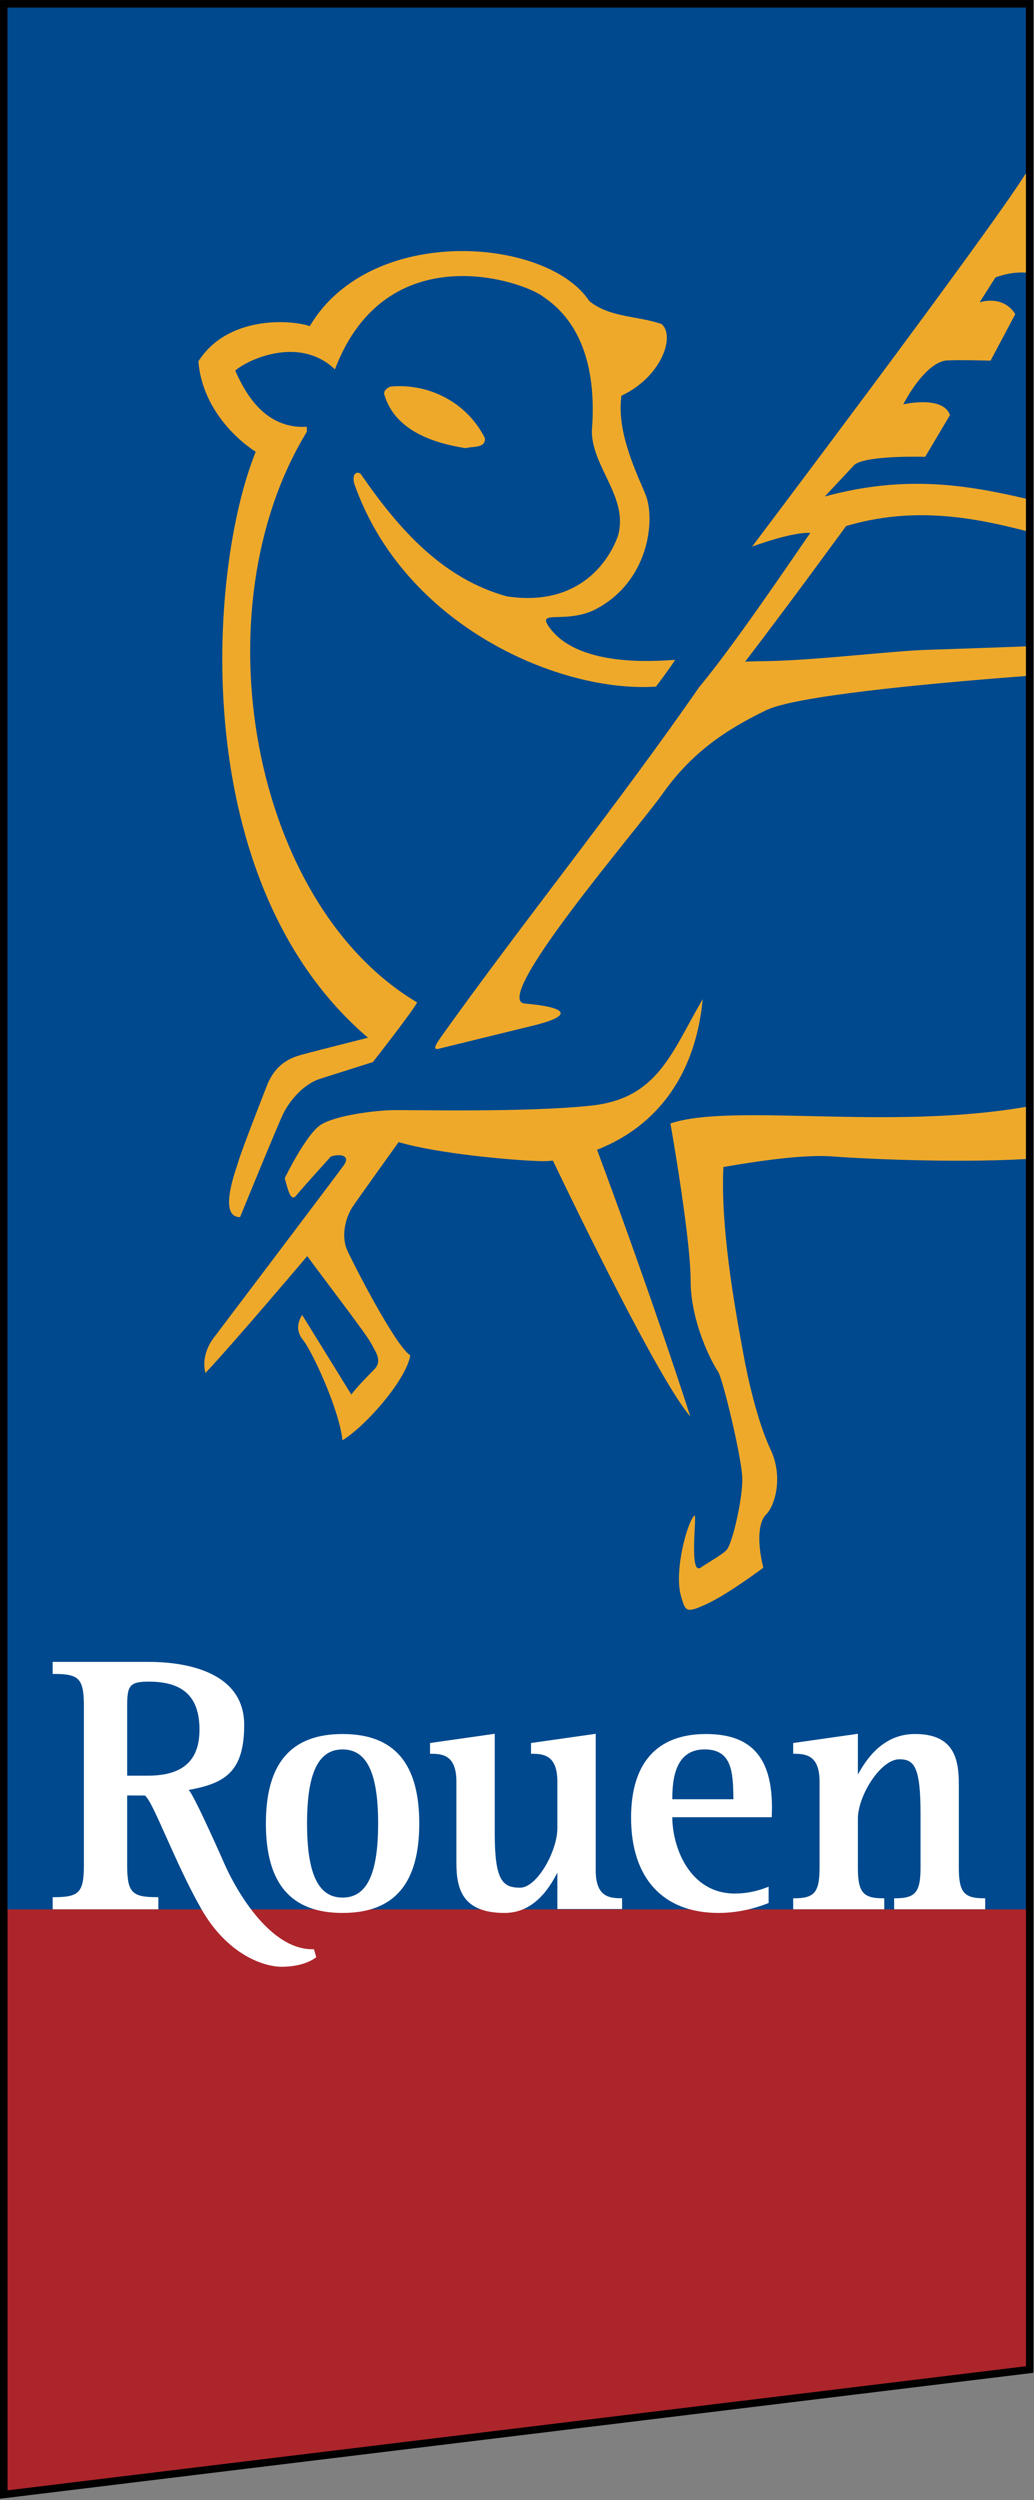 <?xml version="1.0" encoding="UTF-8" standalone="no"?>
<svg
   version="1.1"
   id="Layer_1"
   x="0px"
   y="0px"
   width="6.179cm"
   height="14.929cm"
   viewBox="0 0 233.545 564.255"
   enable-background="new 0 0 595.276 850.395"
   xml:space="preserve"
   sodipodi:docname="Rouen_logo.svg"
   inkscape:version="1.1 (c4e8f9ed74, 2021-05-24)"
   xmlns:inkscape="http://www.inkscape.org/namespaces/inkscape"
   xmlns:sodipodi="http://sodipodi.sourceforge.net/DTD/sodipodi-0.dtd"
   xmlns="http://www.w3.org/2000/svg"
   xmlns:svg="http://www.w3.org/2000/svg"><rect x="0" y="0" width="233.545" height="564.255" fill="#808080" stroke="none"/><defs
   id="defs14" /><sodipodi:namedview
   id="namedview12"
   pagecolor="#ffffff"
   bordercolor="#999999"
   borderopacity="1"
   inkscape:pageshadow="0"
   inkscape:pageopacity="0"
   inkscape:pagecheckerboard="0"
   showgrid="false"
   units="cm"
   width="15cm"
   inkscape:zoom="0.40274289"
   inkscape:cx="-402.24173"
   inkscape:cy="357.54821"
   inkscape:window-width="1912"
   inkscape:window-height="1011"
   inkscape:window-x="4"
   inkscape:window-y="4"
   inkscape:window-maximized="1"
   inkscape:current-layer="g840"
   inkscape:document-units="cm" />
<g
   id="g840"
   transform="translate(-10.082,1.89)"><g
     id="g1395"
     transform="matrix(0.9,0,0,0.9,1.003,-0.188)"><path
       id="rect5-6"
       style="fill:#00498e;stroke:#000000;stroke-width:3.78;stroke-miterlimit:4;stroke-dasharray:none;stroke-opacity:1"
       d="M 11.972,8.98845e-5 V 476.908 477.088 622.59 L 267.548,591.471 V 477.088 476.908 288.768 275.674 167.631 160.203 131.256 123.152 66.461 41.566 8.98845e-5 Z" /><rect
       style="fill:#00498e"
       x="11.97"
       y="-9.0664635e-06"
       width="255.577"
       height="477.089"
       id="rect5" /><polygon
       style="fill:#ac252b"
       points="42.866,84.504 42.866,110.317 88.151,104.803 88.151,84.504 "
       id="polygon7"
       transform="matrix(5.644,0,0,5.644,-229.955,-0.011)" /><path
       style="fill:#ffffff"
       inkscape:connector-curvature="0"
       id="path11"
       d="m 96.062,432.955 c -12.941,0 -19.245,7.331 -19.245,22.44 0,15.097 6.304,22.428 19.245,22.428 12.952,0 19.245,-7.331 19.245,-22.428 0,-15.108 -6.287,-22.44 -19.245,-22.44 m 0,41.019 c -6.084,0 -8.917,-5.903 -8.917,-18.579 0,-12.682 2.833,-18.579 8.917,-18.579 6.09,0 8.923,5.898 8.923,18.579 0,12.676 -2.833,18.579 -8.923,18.579" /><path
       style="fill:#ffffff"
       inkscape:connector-curvature="0"
       id="path13"
       d="m 159.188,432.955 -15.836,2.252 v 2.703 h 0.344 c 3.036,0 6.27,0.542 6.27,6.987 v 11.688 c 0,5.745 -5.108,14.905 -9.357,14.905 -4.487,0 -6.361,-1.919 -6.361,-13.714 v -24.883 l -16.237,2.314 v 2.703 h 0.344 c 3.036,0 6.27,0.542 6.27,6.987 v 20.329 c 0,6.541 1.473,12.597 12.095,12.597 7.495,0 11.367,-6.468 13.246,-10.102 v 9.115 h 16.243 v -2.703 h -0.35 c -3.031,0 -6.27,-0.531 -6.27,-6.987 v -34.252 l -0.401,0.062 z" /><path
       style="fill:#ffffff"
       inkscape:connector-curvature="0"
       id="path15"
       d="m 224.983,432.955 -15.836,2.252 v 2.703 h 0.344 c 3.036,0 6.276,0.542 6.276,6.987 v 21.621 c 0,6.067 -1.287,7.63 -6.276,7.63 h -0.344 v 2.754 h 22.857 v -2.754 h -0.35 c -4.983,0 -6.27,-1.563 -6.27,-7.63 v -12.332 c 0,-5.745 5.689,-14.9 10.418,-14.9 3.731,0 5.305,1.902 5.305,13.709 v 13.522 c 0,6.067 -1.298,7.63 -6.276,7.63 h -0.35 v 2.754 h 22.857 v -2.754 h -0.344 c -4.983,0 -6.276,-1.563 -6.276,-7.63 v -20.972 c 0,-6.541 -1.326,-12.597 -11.028,-12.597 -8.167,0 -12.32,6.564 -14.307,10.17 v -10.232 l -0.401,0.068 z" /><path
       style="fill:#ffffff"
       inkscape:connector-curvature="0"
       id="path17"
       d="m 203.773,453.458 c 0.593,-14.121 -4.639,-20.504 -16.508,-20.504 -12.298,0 -18.799,7.247 -18.799,20.967 0,15.199 8.008,23.901 21.982,23.901 6.011,0 10.751,-1.8 12.309,-2.404 l 0.226,-0.09 v -4.092 l -0.474,0.186 c -2.698,1.038 -5.311,1.535 -7.997,1.535 -11.457,0 -15.701,-11.762 -15.701,-19.138 h 24.962 z m -24.962,-4.143 c 0,-4.645 0.542,-12.507 8.104,-12.507 6.942,0 7.145,5.785 7.235,12.507 z" /><path
       style="fill:#ffffff"
       inkscape:connector-curvature="0"
       id="path19"
       d="m 88.511,486.932 c -12.868,0 -21.898,-20.983 -21.898,-20.983 0,0 -7.783,-17.693 -9.171,-18.969 8.889,-1.642 13.929,-4.334 13.929,-16.294 0,-14.29 -16.739,-15.825 -23.935,-15.825 H 23.687 23.309 v 3.025 h 0.378 c 6.338,0 7.455,1.23 7.455,8.206 v 39.58 c 0,6.976 -1.117,8.195 -7.455,8.195 h -0.378 v 3.042 h 26.52 v -3.042 h -0.367 c -6.349,0 -7.461,-1.219 -7.461,-8.195 v -17.315 c 0.615,0 4.442,0.034 4.43,0 2.06,1.434 7.433,16.559 14.03,28.207 6.648,11.818 15.927,14.753 20.272,14.753 6.123,0 8.714,-2.416 8.714,-2.416 l -0.57,-1.97 z m -41.256,-43.536 h -5.254 v -17.304 c 0,-5.17 0.468,-6.276 5.435,-6.276 8.669,0 12.715,3.843 12.715,12.066 0,7.743 -4.222,11.513 -12.896,11.513" /><path
       style="fill:#efa92a"
       inkscape:connector-curvature="0"
       id="path21"
       d="m 126.945,110.493 c 1.789,-0.531 5.04,0.102 4.831,-2.523 -4.419,-8.832 -13.884,-13.776 -23.551,-12.935 -0.739,0.107 -1.998,1.055 -1.687,1.998 2.636,9.041 12.298,12.196 20.408,13.46 M 267.548,66.461 V 41.566 c -9.408,15.069 -68.713,93.619 -68.713,93.619 0,0 9.871,-3.714 14.64,-3.437 -0.068,-0.198 -18.167,27.045 -27.908,38.648 -20.617,29.748 -44.049,58.678 -64.982,88.003 v 0.034 c -1.033,1.445 -2.049,3.036 -0.452,2.681 0,0 11.824,-2.895 23.642,-5.785 11.812,-2.884 6.993,-4.814 -1.93,-5.548 -8.928,-0.711 27.97,-43.412 34.489,-52.577 6.507,-9.165 14.239,-15.351 26.119,-21.034 7.139,-3.414 37.61,-6.451 65.095,-8.539 v -7.427 c -12.207,0.44 -21.362,0.762 -23.918,0.83 -9.899,0.237 -29.918,2.89 -43.423,2.89 l -3.115,0.102 c 11.807,-15.413 23.168,-31.08 25.335,-34.004 16.531,-4.904 31.295,-2.353 45.122,1.236 v -8.104 c -15.249,-3.55 -30.544,-5.965 -50.466,-0.542 l 7.461,-7.975 c 3.048,-2.427 17.727,-1.975 17.727,-1.975 l 6.225,-10.469 c -1.727,-5.006 -11.716,-2.692 -11.716,-2.692 0,0 5.079,-10.159 10.678,-10.994 3.527,-0.203 11.225,0.04 11.225,0.04 l 6.191,-11.643 c 0,0 -2.387,-4.769 -8.928,-3.008 l 3.956,-6.214 c 2.935,-1.101 5.531,-1.343 7.647,-1.219 M 74.26,111.408 c -12.078,29.861 -17.242,108.185 28.174,146.924 0,0 -15.187,3.855 -16.068,4.114 -1.806,0.536 -6.756,1.422 -9.273,7.85 -2.523,6.417 -6.761,17.467 -7.128,18.907 -0.356,1.456 -5.424,14.126 0.367,14.126 0,0 9.724,-23.771 10.915,-26.108 1.304,-2.568 4.639,-7.19 9.34,-8.635 0,0 6.434,-2.043 13.077,-4.143 0,0 9.792,-12.461 11.113,-14.956 C 73.115,224.762 59.891,150.908 87.094,106.379 v -1.247 c -10.796,0.626 -15.667,-8.934 -17.975,-14.087 2.94,-2.636 15.989,-8.911 25.019,-0.316 12.952,-34.037 47.622,-22.073 52.459,-18.083 10.723,7.247 13.071,20.6 12.021,33.535 0,9.047 9.216,16.615 6.592,26.176 -1.981,5.836 -9.425,18.145 -27.987,15.283 -15.876,-4.419 -26.785,-16.435 -36.572,-30.629 0,0 -0.519,-0.638 -1.27,-0.214 -0.739,0.429 -0.598,1.704 -0.412,2.528 12.54,35.951 51.81,52.583 75.745,50.963 1.947,-2.585 3.962,-5.356 4.803,-6.688 -1.394,-0.113 -24.443,2.878 -31.949,-8.737 -2.314,-3.685 4.577,-0.435 11.649,-3.793 13.765,-6.914 15.368,-22.609 12.924,-28.806 -1.829,-4.639 -7.455,-15.56 -6.095,-24.923 10.052,-4.735 13.556,-14.916 10.097,-17.964 -5.994,-2.105 -13.037,-1.586 -18.19,-5.796 -10.401,-15.887 -54.795,-19.556 -70.124,6.31 -4.944,-1.682 -20.707,-2.619 -27.959,8.838 0.931,11.186 8.816,19.048 14.392,22.677 m 85.661,175.024 c 11.073,-4.306 24.279,-14.583 26.52,-37.779 -7.85,13.46 -11.254,24.883 -27.897,26.701 -16.649,1.806 -46.104,1.022 -50.365,1.157 -4.261,0.13 -13.906,1.315 -17.592,3.663 -3.674,2.342 -9.047,13.393 -9.047,13.393 0.734,2.528 1.45,6.152 2.895,4.34 1.45,-1.812 8.686,-9.775 8.686,-9.775 2.173,-0.728 5.062,-0.361 3.256,2.173 -1.812,2.534 -32.198,42.689 -32.198,42.689 -4.086,4.989 -2.528,9.414 -2.528,9.414 6.868,-7.252 25.538,-29.302 25.538,-29.302 5.062,6.88 15.001,19.798 16.085,21.96 1.095,2.167 2.878,4.312 0.7,6.49 -1.061,1.061 -4.605,4.679 -5.717,6.276 l -12.337,-19.968 c -0.818,1.253 -1.902,3.714 0.226,6.287 2.133,2.579 9.024,17.151 9.893,25.143 6.067,-3.759 16.017,-15.244 17.01,-21.305 -3.787,-2.41 -14.42,-23.218 -15.803,-26.311 -1.772,-3.979 -0.147,-8.708 1.292,-10.881 1.456,-2.167 11.581,-16.277 11.581,-16.277 9.775,2.884 28.241,4.549 35.685,4.775 0.784,0.023 1.823,-0.011 3.042,-0.135 5.982,12.495 26.582,54.959 34.489,64.186 -9.498,-29.359 -20.171,-58.221 -23.416,-66.912 m 18.421,-6.592 c 0,0 5.068,28.552 5.068,39.405 0,10.847 5.785,21.35 6.874,22.795 1.089,1.45 6.101,21.994 6.101,27.067 0,5.068 -2.331,15.278 -3.77,17.45 -0.722,1.089 -3.894,2.805 -6.739,4.696 -2.946,1.857 -0.796,-13.686 -1.501,-13.11 -1.721,1.388 -5.249,14.008 -3.347,20.34 1.095,3.618 1.095,4.346 6.519,1.812 5.424,-2.528 14.104,-9.047 14.104,-9.047 -1.445,-5.79 -1.445,-11.214 0.728,-13.381 2.178,-2.173 4.346,-9.414 1.084,-16.282 -3.256,-6.88 -5.79,-18.088 -6.868,-24.246 -1.089,-6.146 -5.807,-29.641 -4.961,-46.584 12.157,-2.088 21.503,-3.138 27.75,-2.619 3.905,0.327 28.286,1.738 48.164,0.632 v -13.094 c -34.545,5.994 -73.702,-1.05 -89.205,4.165" /></g></g>
</svg>
